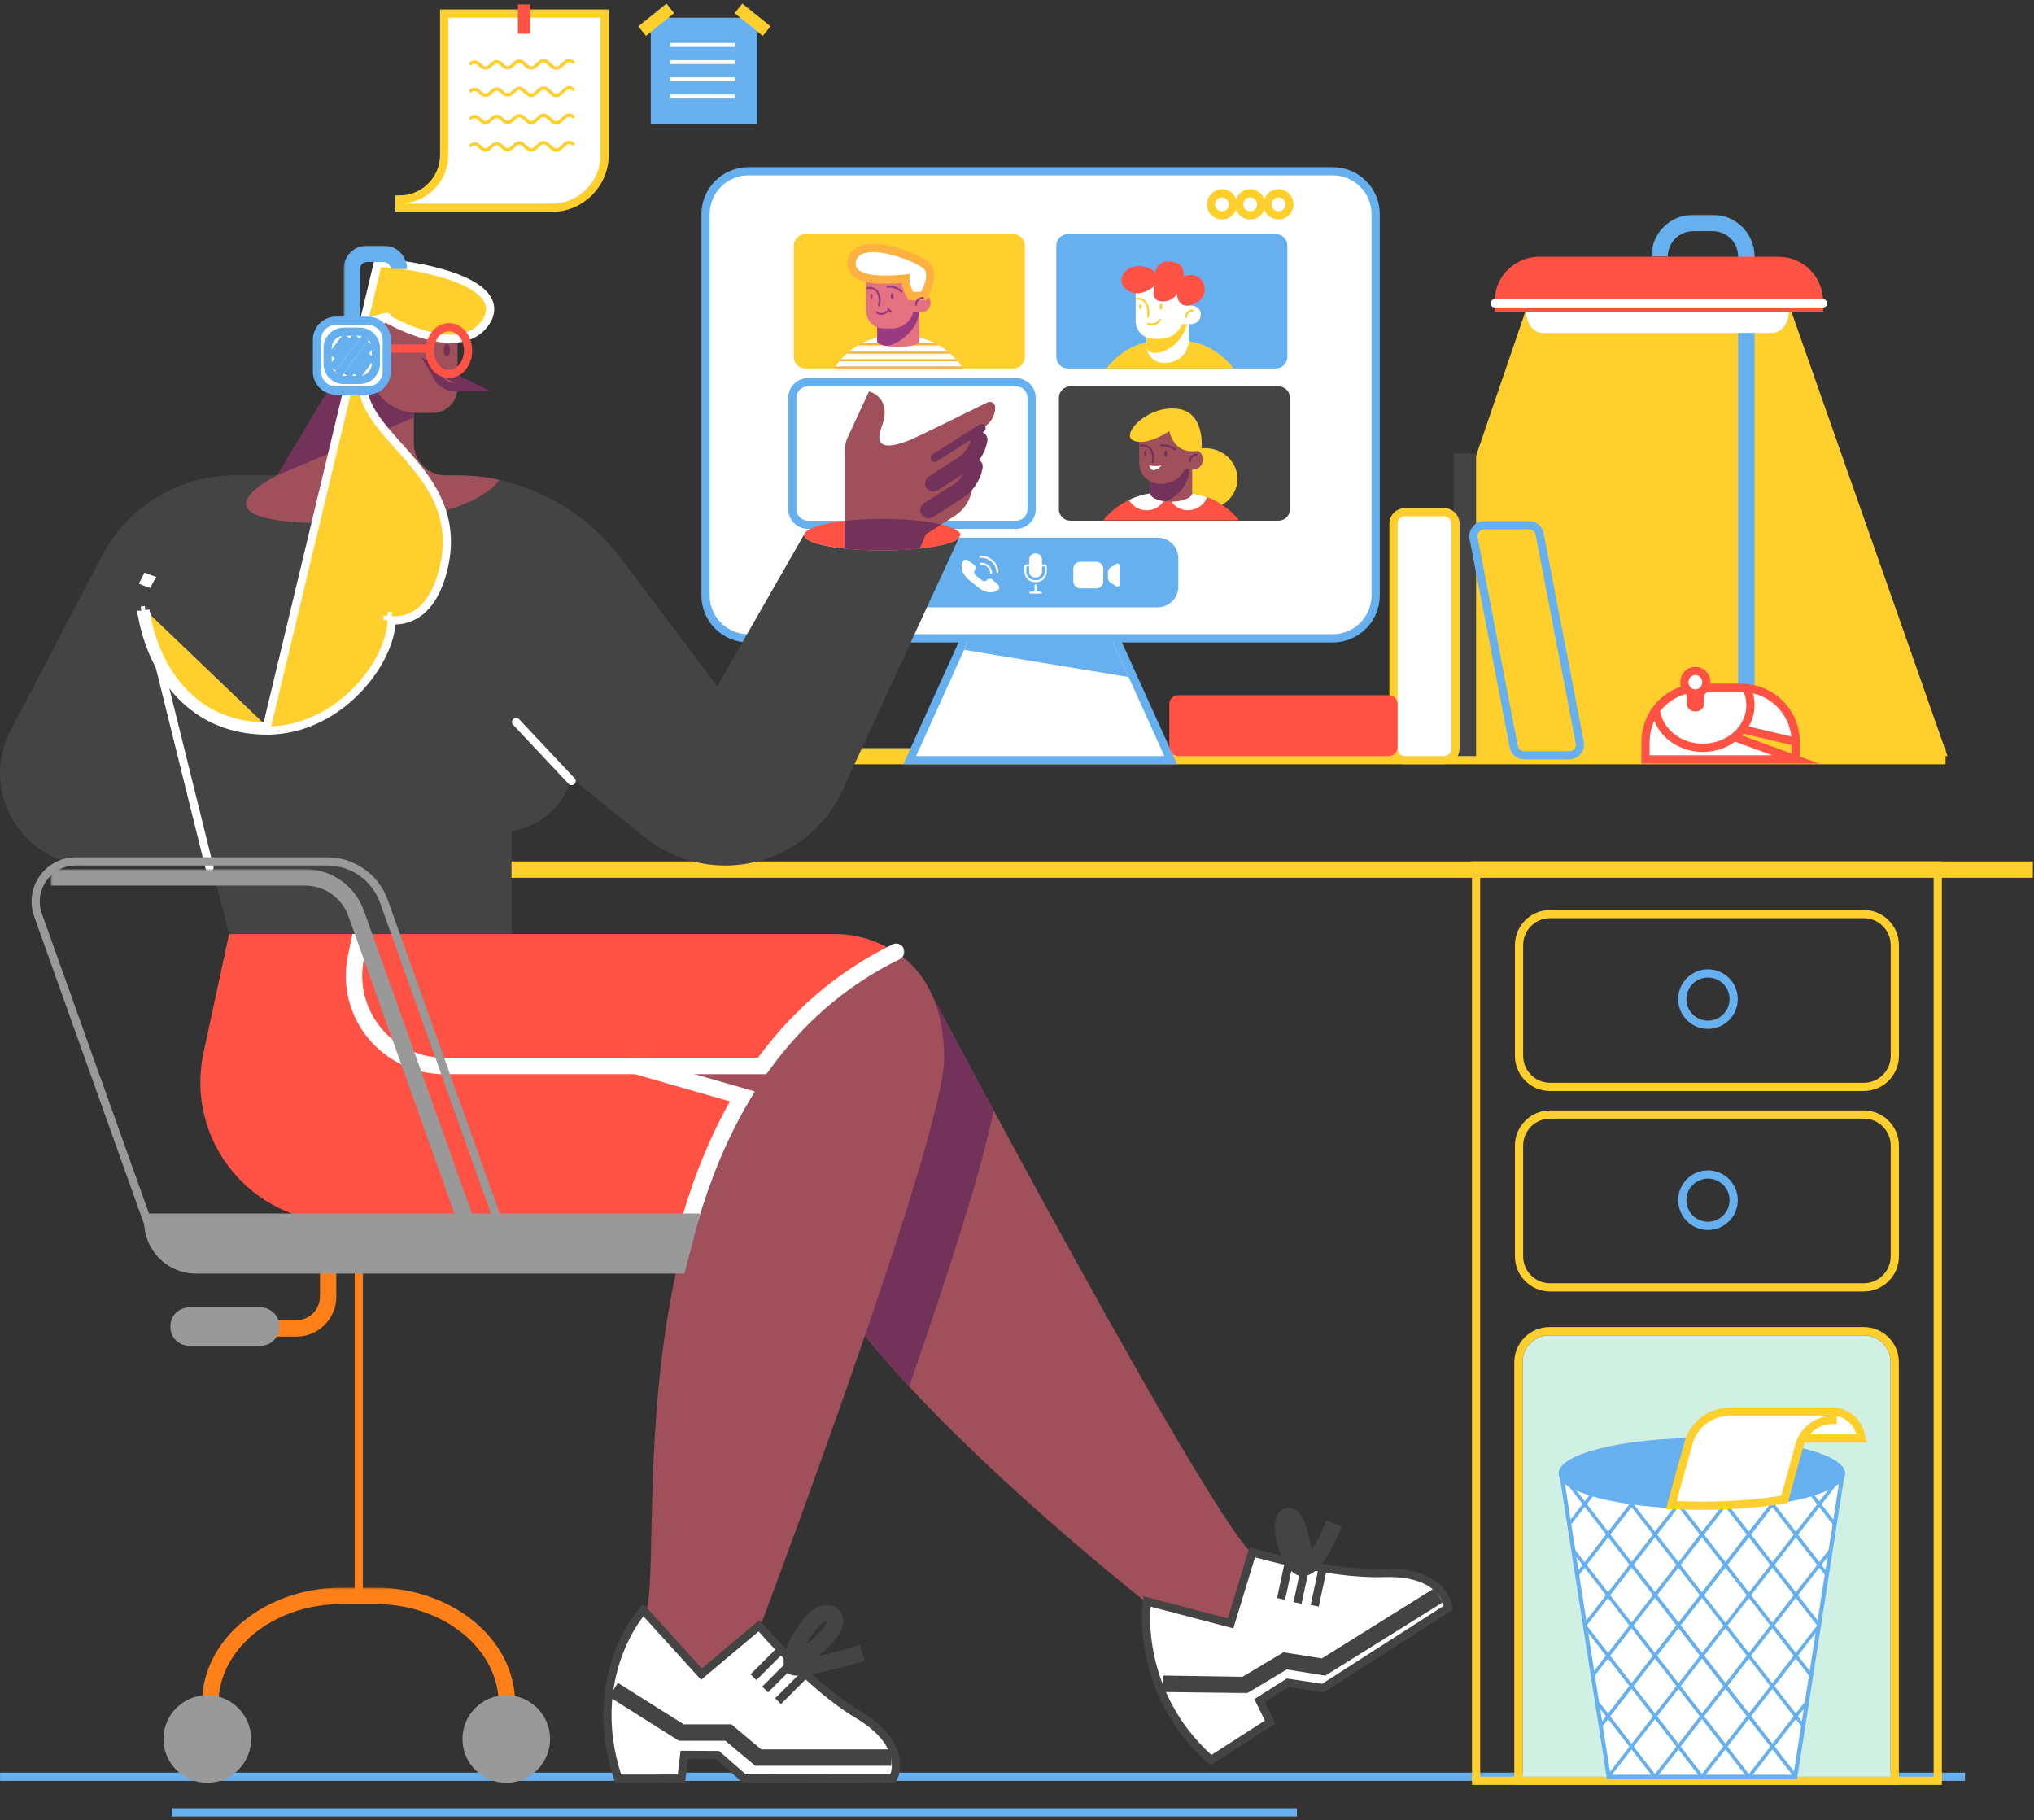 <svg width="495" height="443" viewBox="0 0 495 443" fill="none" xmlns="http://www.w3.org/2000/svg">
<rect x="0" y="0" width="495" height="443" fill="#333333" stroke="none"/>
<path d="M478.206 432.402H0.016" stroke="#66B0F0" stroke-width="2" stroke-miterlimit="10"/>
<path d="M41.785 441.061H315.621" stroke="#66B0F0" stroke-width="2" stroke-miterlimit="10"/>
<path d="M453.565 324.966H377.088C373.468 324.966 370.527 327.906 370.527 331.524V432.403H460.109V331.524C460.125 327.906 457.185 324.966 453.565 324.966Z" fill="#D0F0E4"/>
<path d="M369.527 432.403V433.403H370.527H460.109H461.109V432.403L461.109 331.529C461.109 331.528 461.109 331.527 461.109 331.527C461.127 327.352 457.735 323.966 453.565 323.966H377.088C372.916 323.966 369.527 327.353 369.527 331.524V432.403Z" stroke="#FFCF2D" stroke-width="2" stroke-miterlimit="10"/>
<path d="M471.58 211.633V210.633H470.58H360.219H359.219V211.633V432.386V433.386H360.219H470.58H471.58V432.386V211.633Z" stroke="#FFCF2D" stroke-width="2" stroke-miterlimit="10"/>
<mask id="path-6-outside-1" maskUnits="userSpaceOnUse" x="92.996" y="181.994" width="402" height="32" fill="black">
<rect fill="white" x="92.996" y="181.994" width="402" height="32"/>
<path d="M473.473 183.994H94.996V211.633H494.753"/>
</mask>
<path d="M94.996 183.994V181.994H92.996V183.994H94.996ZM94.996 211.633H92.996V213.633H94.996V211.633ZM473.473 181.994H94.996V185.994H473.473V181.994ZM92.996 183.994V211.633H96.996V183.994H92.996ZM94.996 213.633H494.753V209.633H94.996V213.633Z" fill="#FFCF2D" mask="url(#path-6-outside-1)"/>
<path d="M377.236 264.518H453.568C457.736 264.518 461.128 261.15 461.128 256.975V230.015C461.128 225.844 457.74 222.457 453.568 222.457H377.236C373.065 222.457 369.676 225.844 369.676 230.015V256.959C369.676 261.13 373.065 264.518 377.236 264.518Z" stroke="#FFCF2D" stroke-width="2" stroke-miterlimit="10"/>
<path d="M377.236 313.302H453.568C457.74 313.302 461.128 309.915 461.128 305.744V278.8C461.128 274.629 457.74 271.241 453.568 271.241H377.236C373.065 271.241 369.676 274.629 369.676 278.8V305.744C369.676 309.915 373.065 313.302 377.236 313.302Z" stroke="#FFCF2D" stroke-width="2" stroke-miterlimit="10"/>
<path d="M415.658 249.398C419.11 249.398 421.909 246.6 421.909 243.148C421.909 239.696 419.11 236.898 415.658 236.898C412.205 236.898 409.406 239.696 409.406 243.148C409.406 246.6 412.205 249.398 415.658 249.398Z" stroke="#66B0F0" stroke-width="2" stroke-miterlimit="10"/>
<path d="M415.658 298.327C419.11 298.327 421.909 295.529 421.909 292.077C421.909 288.625 419.11 285.827 415.658 285.827C412.205 285.827 409.406 288.625 409.406 292.077C409.406 295.529 412.205 298.327 415.658 298.327Z" stroke="#66B0F0" stroke-width="2" stroke-miterlimit="10"/>
<path d="M448.444 358.565L448.331 359.26L448.282 359.664L446.602 370.374L446.424 371.521L445.665 376.399L445.39 378.111L444.679 382.634L444.501 383.781L442.772 394.862V394.911L442.595 396.058L442.498 396.575L440.849 407.171L440.672 408.318L439.896 413.31V413.326L439.621 415.038L438.927 419.432L438.749 420.579L437.02 431.708L437.004 431.773L436.923 432.29L436.907 432.403H391.502L391.486 432.274L391.405 431.821L391.389 431.676L389.644 420.563L389.466 419.399L388.787 415.087L388.529 413.358L387.737 408.286L387.559 407.139L385.911 396.623L385.814 396.025L385.636 394.895V394.878L383.891 383.749L383.714 382.602L383.019 378.16L382.76 376.447L381.985 371.488L381.807 370.341L380.143 359.712L379.965 358.565H448.444Z" fill="white"/>
<path d="M437.343 432.904H391.066L390.872 431.708L379.367 358.064H449.026L437.343 432.904ZM391.922 431.902H436.471L447.846 359.082H380.531L391.922 431.902Z" fill="#66B0F0"/>
<path d="M449.073 358.565C449.073 358.792 449.04 359.034 448.96 359.26C448.41 360.956 445.889 362.523 441.931 363.815C441.64 363.912 441.349 363.993 441.058 364.09C438.505 364.849 435.451 365.511 432.009 366.012C431.686 366.061 431.363 366.109 431.024 366.158C427.986 366.578 424.674 366.884 421.167 367.062C420.812 367.078 420.472 367.094 420.117 367.111C418.194 367.191 416.207 367.24 414.187 367.24C412.636 367.24 411.1 367.208 409.598 367.159C409.226 367.143 408.854 367.127 408.483 367.111C404.443 366.949 400.63 366.61 397.172 366.125C396.752 366.061 396.348 366.012 395.944 365.948C390.078 365.059 385.36 363.751 382.468 362.184C380.787 361.279 379.737 360.294 379.398 359.26L379.301 358.582C379.301 353.8 394.91 349.939 414.171 349.939C433.318 349.939 448.863 353.768 449.04 358.517C449.073 358.517 449.073 358.533 449.073 358.565Z" fill="#66B0F0"/>
<path d="M437.033 431.725V432.371L436.92 432.291L436.904 432.387H436.484L431.33 425.732L430.796 425.038L425.609 418.35L425.076 417.655L419.889 410.968L419.356 410.273L414.169 403.586L413.636 402.891L408.449 396.204L407.916 395.509L402.745 388.821L402.212 388.127L397.025 381.439L396.492 380.745L391.321 374.057L390.788 373.363L385.618 366.675L385.084 365.98L380.124 359.584L380.043 359.115C380.366 360.133 381.4 361.102 383.048 361.991L385.601 365.286L386.135 365.98L391.321 372.668L391.855 373.363L397.042 380.05L397.575 380.745L402.762 387.432L403.295 388.127L408.482 394.814L409.015 395.509L414.202 402.197L414.735 402.891L419.922 409.579L420.455 410.273L425.642 416.961L426.175 417.655L431.362 424.343L431.895 425.038L437.05 431.693L437.033 431.725Z" fill="#66B0F0"/>
<path d="M438.923 419.432L438.745 420.579L437.033 418.366L436.499 417.672L431.313 410.984L430.779 410.29L425.592 403.602L425.059 402.907L419.872 396.22L419.339 395.525L414.152 388.838L413.619 388.143L408.481 381.52L407.948 380.826L402.761 374.138L402.228 373.443L397.041 366.756L396.507 366.061L396.281 365.771C396.669 365.835 397.073 365.884 397.477 365.948L397.558 366.061L402.745 372.749L403.278 373.443L408.465 380.131L408.998 380.826L414.185 387.513L414.718 388.208L419.905 394.895L420.438 395.59L425.625 402.277L426.158 402.972L431.345 409.66L431.878 410.354L437.065 417.042L437.598 417.736L438.923 419.432Z" fill="#66B0F0"/>
<path d="M440.847 407.172L440.669 408.319L437.033 403.634L436.5 402.939L431.313 396.252L430.78 395.557L425.593 388.87L425.06 388.175L419.873 381.488L419.34 380.793L414.153 374.105L413.62 373.411L408.562 366.885C408.934 366.901 409.29 366.917 409.661 366.933L414.153 372.716L414.686 373.411L419.873 380.098L420.407 380.793L425.593 387.48L426.127 388.175L431.313 394.863L431.847 395.557L437.033 402.245L437.567 402.939L440.847 407.172Z" fill="#66B0F0"/>
<path d="M442.771 394.911L442.593 396.058L442.222 395.573L437.035 388.886L436.502 388.191L431.315 381.504L430.782 380.809L425.595 374.122L425.061 373.427L420.004 366.901C420.343 366.885 420.699 366.869 421.038 366.853L425.595 372.732L426.128 373.427L431.315 380.115L431.848 380.809L437.035 387.497L437.568 388.191L442.755 394.879L442.771 394.911Z" fill="#66B0F0"/>
<path d="M403.086 432.145L402.763 432.387L402.747 432.403H402.213L397.043 425.748L396.51 425.054L391.339 418.366L390.806 417.688L388.786 415.087L388.527 413.358L391.339 416.993L391.872 417.688L397.043 424.359L397.576 425.054L402.763 431.741L403.086 432.145Z" fill="#66B0F0"/>
<path d="M391.645 432.145L391.483 432.275L391.402 431.822L391.645 432.145Z" fill="#66B0F0"/>
<path d="M414.508 432.144L414.185 432.387L414.169 432.403H413.635L408.481 425.748L407.948 425.053L402.761 418.366L402.227 417.687L397.041 411L396.507 410.321V410.305L391.337 403.634L390.804 402.939L385.907 396.623L385.811 396.025L385.633 394.895L386.15 395.573L391.337 402.261L391.87 402.939L397.041 409.627L397.574 410.321L402.761 416.993L403.294 417.687L408.481 424.359L409.014 425.053L414.185 431.741L414.508 432.144Z" fill="#66B0F0"/>
<path d="M425.933 432.144L425.61 432.387L425.594 432.403H425.06L419.906 425.748L419.373 425.053L414.186 418.366L413.653 417.687L408.482 411L407.949 410.321L402.762 403.634L402.229 402.939L397.042 396.268L396.509 395.573L391.338 388.885L390.805 388.207L385.618 381.519L385.085 380.841L383.016 378.16L382.758 376.447L385.618 380.146L386.151 380.841L391.338 387.512L391.871 388.207L397.042 394.878L397.575 395.573L402.762 402.261L403.295 402.939L408.482 409.627L409.015 410.321L414.186 416.993L414.719 417.687L419.906 424.358L420.439 425.053L425.61 431.741L425.933 432.144Z" fill="#66B0F0"/>
<path d="M444.676 382.635L444.498 383.781L442.753 381.52L442.22 380.825L437.033 374.138L436.5 373.443L431.313 366.756L430.779 366.061L430.715 365.98C431.038 365.932 431.361 365.883 431.668 365.835L431.846 366.061L437.033 372.749L437.566 373.443L442.753 380.131L443.286 380.825L444.676 382.635Z" fill="#66B0F0"/>
<path d="M446.597 370.374L446.419 371.52L442.751 366.787L442.218 366.093L440.586 363.977C440.877 363.896 441.168 363.799 441.442 363.702L442.751 365.398L443.284 366.093L446.597 370.374Z" fill="#66B0F0"/>
<path d="M448.91 358.824L448.457 359.406L448.328 359.244C448.409 359.018 448.441 358.792 448.441 358.566C448.441 358.533 448.441 358.517 448.441 358.485L448.457 358.469L448.91 358.824Z" fill="#66B0F0"/>
<path d="M445.664 376.398L445.39 378.111L443.289 380.841L442.756 381.519L437.569 388.207L437.036 388.885L431.865 395.573L431.332 396.267L426.145 402.939L425.612 403.633L420.441 410.321L419.908 410.999L414.721 417.687L414.188 418.365L409.017 425.053L408.484 425.747L403.313 432.403H402.78L402.764 432.386L402.457 432.144L402.764 431.74L407.951 425.053L408.484 424.358L413.655 417.687L414.188 416.992L419.375 410.321L419.908 409.626L425.079 402.939L425.612 402.26L430.799 395.573L431.332 394.878L436.503 388.207L437.036 387.512L442.223 380.841L442.756 380.146L445.664 376.398Z" fill="#66B0F0"/>
<path d="M448.282 359.663L443.289 366.109L442.756 366.803L437.569 373.491L437.036 374.185L431.849 380.873L431.316 381.567L426.129 388.255L425.596 388.95L420.441 395.573L419.908 396.267L414.721 402.955L414.188 403.649L409.001 410.337L408.468 411.031L403.281 417.719L402.748 418.414L397.561 425.101L397.028 425.796L391.873 432.451H391.485L391.469 432.322L391.405 431.869L391.34 431.789L391.388 431.724L396.527 425.101L397.06 424.407L402.247 417.719L402.78 417.024L407.967 410.337L408.5 409.642L413.687 402.955L414.22 402.26L419.407 395.573L419.94 394.878L425.127 388.19L425.66 387.496L430.847 380.808L431.38 380.114L436.567 373.426L437.1 372.732L442.271 366.044L442.804 365.349L445.341 362.07C447.005 361.182 448.056 360.213 448.395 359.179L448.282 359.663Z" fill="#66B0F0"/>
<path d="M432.073 365.817L431.846 366.108L431.313 366.803L426.126 373.49L425.593 374.185L420.406 380.872L419.873 381.567L414.686 388.255L414.153 388.949L408.966 395.637L408.433 396.331L403.246 403.019L402.713 403.713L397.526 410.401L396.993 411.096L391.806 417.783L391.273 418.478L389.576 420.658L389.398 419.512L390.74 417.783L391.273 417.089L396.443 410.401L396.977 409.706L402.164 403.019L402.697 402.324L407.867 395.637L408.401 394.942L413.588 388.255L414.121 387.56L419.308 380.872L419.841 380.178L425.028 373.49L425.561 372.796L430.748 366.108L430.828 365.995C431.103 365.963 431.378 365.914 431.636 365.882C431.814 365.85 431.943 365.834 432.073 365.817Z" fill="#66B0F0"/>
<path d="M419.779 366.948L414.722 373.458L414.189 374.153L409.002 380.84L408.469 381.535L403.282 388.222L402.748 388.917L397.562 395.605L397.028 396.299L391.842 402.987L391.308 403.681L387.705 408.333L387.527 407.187L390.775 402.987L391.308 402.292L396.495 395.605L397.028 394.91L402.215 388.222L402.748 387.528L407.935 380.84L408.469 380.146L413.655 373.458L414.189 372.764L418.681 366.981C419.036 366.981 419.408 366.964 419.779 366.948Z" fill="#66B0F0"/>
<path d="M439.896 413.325L439.621 415.037L437.569 417.687L437.036 418.365L431.865 425.053L431.332 425.747L426.161 432.403H425.628L425.612 432.386L425.305 432.144L425.612 431.74L430.799 425.053L431.332 424.358L436.502 417.687L437.036 416.992L439.896 413.325Z" fill="#66B0F0"/>
<path d="M442.495 396.574L437.567 402.938L437.034 403.633L431.863 410.32L431.33 410.999L426.143 417.686L425.61 418.365L420.439 425.052L419.906 425.747L414.735 432.402H414.202L414.186 432.386L413.879 432.144L414.186 431.74L419.373 425.052L419.906 424.358L425.077 417.686L425.61 416.992L430.797 410.32L431.33 409.626L436.501 402.938L437.034 402.26L442.221 395.572L442.754 394.877L442.77 394.861V394.91L442.592 396.057L442.495 396.574Z" fill="#66B0F0"/>
<path d="M408.353 366.933L403.295 373.459L402.762 374.153L397.575 380.841L397.042 381.535L391.855 388.223L391.322 388.918L386.135 395.605L385.795 396.057L385.618 394.943L385.602 394.927L385.618 394.911L390.788 388.239L391.322 387.545L396.492 380.857L397.026 380.162L402.212 373.475L402.746 372.78L407.302 366.9C407.674 366.9 408.013 366.917 408.353 366.933Z" fill="#66B0F0"/>
<path d="M397.655 366.012L397.591 366.109L397.058 366.804L391.871 373.491L391.338 374.186L386.151 380.873L385.618 381.568L383.889 383.797L383.711 382.65L385.084 380.873L385.618 380.179L390.788 373.491L391.321 372.797L396.508 366.109L396.686 365.883C396.944 365.915 397.219 365.964 397.494 365.996L397.655 366.012Z" fill="#66B0F0"/>
<path d="M387.8 363.977L386.152 366.093L385.619 366.787L381.967 371.488L381.789 370.341L385.085 366.093L385.619 365.398L386.944 363.702C387.218 363.799 387.509 363.896 387.8 363.977Z" fill="#66B0F0"/>
<path d="M451.77 350.083H453.064L452.737 348.831C451.948 345.805 449.203 343.544 445.904 343.544H436.855H435.855V344.544V349.083V350.083H436.855H451.77Z" fill="white" stroke="#FFCF2D" stroke-width="2" stroke-miterlimit="10"/>
<path d="M446.014 345.544L446.003 343.544H421.022C416.293 343.544 412.148 346.685 410.896 351.241C410.896 351.241 410.896 351.241 410.896 351.241L407.083 365.035L406.733 366.301H408.047C408.087 366.301 408.132 366.303 408.21 366.308L408.218 366.308C408.28 366.312 408.367 366.316 408.459 366.317L409.555 366.365L409.555 366.365L409.566 366.365C411.076 366.414 412.622 366.447 414.187 366.447C416.223 366.447 418.224 366.398 420.159 366.316L420.163 366.316C420.341 366.308 420.515 366.3 420.689 366.292L420.693 366.292C420.865 366.284 421.037 366.276 421.213 366.268L421.218 366.268C424.75 366.089 428.092 365.779 431.161 365.355L431.165 365.354C431.505 365.306 431.828 365.257 432.148 365.209L432.148 365.209C432.665 365.142 433.177 365.06 433.661 364.979L434.291 364.874L434.46 364.258L437.902 351.773C438.913 348.118 442.223 345.587 446.014 345.544Z" fill="white" stroke="#FFCF2D" stroke-width="2" stroke-miterlimit="10"/>
<path d="M435.793 75.378L473.943 183.994H334.238L371.37 75.378H435.793Z" fill="#FFCF2D"/>
<mask id="path-38-outside-2" maskUnits="userSpaceOnUse" x="401.879" y="52.249" width="26" height="117" fill="black">
<rect fill="white" x="401.879" y="52.249" width="26" height="117"/>
<path d="M403.879 62.439C403.879 57.916 407.547 54.249 412.071 54.249H416.806C421.33 54.249 424.998 57.916 424.998 62.439V168.422"/>
</mask>
<path d="M405.879 62.439C405.879 59.021 408.651 56.249 412.071 56.249V52.249C406.443 52.249 401.879 56.811 401.879 62.439H405.879ZM412.071 56.249H416.806V52.249H412.071V56.249ZM416.806 56.249C420.226 56.249 422.998 59.021 422.998 62.439H426.998C426.998 56.811 422.434 52.249 416.806 52.249V56.249ZM422.998 62.439V168.422H426.998V62.439H422.998Z" fill="#66B0F0" mask="url(#path-38-outside-2)"/>
<path d="M437.004 184.816H436.004H401.457H400.457V183.816V180.537C400.457 177.512 401.49 174.713 403.221 172.492L437.004 184.816ZM437.004 184.816V183.816M437.004 184.816V183.816M437.004 183.816V180.537M437.004 183.816V180.537M437.004 180.537C437.004 173.48 431.437 167.734 424.437 167.44C424.235 167.422 424.029 167.422 423.886 167.422L423.869 167.422H413.576C409.376 167.422 405.616 169.417 403.221 172.492L437.004 180.537Z" fill="white" stroke="#FE5244" stroke-width="2" stroke-miterlimit="10"/>
<path d="M443.677 75.83H363.742V73.326C363.742 67.333 368.606 62.487 374.584 62.487H432.835C438.83 62.487 443.677 67.35 443.677 73.326V75.83Z" fill="#FE5244"/>
<path d="M443.677 73.827H363.742" stroke="white" stroke-width="2" stroke-miterlimit="10" stroke-linecap="round"/>
<path d="M435.325 75.83C435.325 78.689 433.547 81.015 431.334 81.015H375.393C373.196 81.015 371.402 78.689 371.402 75.83H435.325Z" fill="white"/>
<path d="M403.219 172.492L402.944 172.844L403.024 173.284C403.931 178.308 408.773 181.989 414.43 181.989C420.702 181.989 425.997 177.432 425.997 171.588C425.997 170.361 425.763 169.161 425.287 168.046L425.055 167.502L424.467 167.443C424.255 167.422 424.034 167.422 423.883 167.422L423.866 167.422H413.573C409.373 167.422 405.613 169.417 403.219 172.492Z" fill="white" stroke="#FE5244" stroke-width="2" stroke-miterlimit="10"/>
<path d="M414.722 166.209V171.281C414.722 172.315 413.768 173.155 412.605 173.155C411.442 173.155 410.488 172.315 410.488 171.281V166.209H410.521C410.715 167.097 411.571 167.776 412.589 167.776C413.607 167.776 414.463 167.097 414.657 166.209H414.722Z" fill="#FE5244"/>
<path d="M415.223 166.547L415.226 166.529L415.229 166.511C415.23 166.506 415.23 166.501 415.231 166.495C415.246 166.391 415.271 166.217 415.271 166.031C415.271 164.562 414.1 163.286 412.591 163.286C411.065 163.286 409.91 164.546 409.91 166.031C409.91 166.217 409.935 166.391 409.95 166.495C409.951 166.501 409.952 166.506 409.953 166.511L409.956 166.539L409.962 166.566C410.209 167.8 411.265 168.775 412.591 168.775C413.924 168.775 414.996 167.806 415.223 166.547Z" fill="white" stroke="#FE5244" stroke-width="2" stroke-miterlimit="10"/>
<path d="M359.233 110.366H353.707V183.994H359.233V110.366Z" fill="#444444"/>
<path d="M341.927 184.994H351.396C352.95 184.994 354.206 183.739 354.206 182.185V127.457C354.206 125.903 352.95 124.647 351.396 124.647H341.927C340.373 124.647 339.117 125.903 339.117 127.457V182.185C339.117 183.739 340.373 184.994 341.927 184.994Z" fill="white" stroke="#FFCF2D" stroke-width="2" stroke-miterlimit="10"/>
<path d="M358.622 130.972L358.622 130.974L368.381 181.659C368.381 181.66 368.381 181.66 368.381 181.661C368.616 182.907 369.707 183.815 370.979 183.815H381.854C383.516 183.815 384.763 182.307 384.452 180.673L384.452 180.671L374.693 129.986C374.693 129.986 374.693 129.985 374.693 129.984C374.458 128.738 373.367 127.83 372.094 127.83H361.22C359.558 127.83 358.311 129.338 358.622 130.972Z" stroke="#66B0F0" stroke-width="2" stroke-miterlimit="10"/>
<path d="M337.953 183.993H286.732C285.536 183.993 284.566 183.024 284.566 181.829V171.345C284.566 170.15 285.536 169.181 286.732 169.181H337.953C339.149 169.181 340.119 170.15 340.119 171.345V181.829C340.119 183.024 339.149 183.993 337.953 183.993Z" fill="#FE5244"/>
<path d="M147.138 4.303V3.303H146.138H109.087H108.087V4.303V37.708C108.087 43.713 103.22 48.565 97.227 48.565V49.565V50.565H134.278C141.374 50.565 147.138 44.803 147.138 37.708V4.303Z" fill="white" stroke="#FFCF2D" stroke-width="2" stroke-miterlimit="10"/>
<path d="M129.024 1.072H126.035V8.196H129.024V1.072Z" fill="#FE5244"/>
<path d="M135.362 17C134.942 17 134.522 16.838 134.183 16.531L132.938 15.433C132.551 15.094 132.033 15.094 131.646 15.433L130.466 16.483C129.771 17.096 128.802 17.096 128.091 16.483L127.008 15.53C126.62 15.19 126.103 15.19 125.716 15.53L124.714 16.418C124.019 17.032 123.049 17.032 122.338 16.418L121.514 15.691C121.127 15.352 120.61 15.352 120.222 15.691L119.333 16.483C118.638 17.096 117.669 17.096 116.958 16.483L116.134 15.756C115.746 15.416 115.229 15.416 114.841 15.756C114.679 15.901 114.421 15.885 114.275 15.723C114.13 15.562 114.146 15.303 114.308 15.158C115.003 14.544 115.972 14.544 116.683 15.158L117.507 15.885C117.895 16.224 118.412 16.224 118.8 15.885L119.688 15.094C120.383 14.48 121.353 14.48 122.064 15.094L122.888 15.82C123.276 16.16 123.793 16.16 124.181 15.82L125.182 14.932C125.877 14.318 126.847 14.318 127.558 14.932L128.64 15.885C129.028 16.224 129.545 16.224 129.933 15.885L131.112 14.835C131.807 14.221 132.777 14.221 133.488 14.835L134.732 15.933C135.12 16.273 135.637 16.273 136.025 15.933L137.317 14.787C138.012 14.173 138.982 14.173 139.692 14.787C139.854 14.932 139.87 15.19 139.725 15.352C139.579 15.514 139.321 15.53 139.159 15.384C138.771 15.045 138.254 15.045 137.867 15.384L136.574 16.531C136.186 16.838 135.782 17 135.362 17Z" fill="#FFCF2D"/>
<path d="M135.362 23.639C134.942 23.639 134.522 23.478 134.183 23.171L132.938 22.072C132.551 21.733 132.033 21.733 131.646 22.072L130.466 23.122C129.771 23.736 128.802 23.736 128.091 23.122L127.008 22.169C126.62 21.83 126.103 21.83 125.716 22.169L124.714 23.058C124.019 23.672 123.049 23.672 122.338 23.058L121.514 22.331C121.127 21.992 120.61 21.992 120.222 22.331L119.333 23.122C118.638 23.736 117.669 23.736 116.958 23.122L116.134 22.395C115.746 22.056 115.229 22.056 114.841 22.395C114.679 22.541 114.421 22.525 114.275 22.363C114.13 22.201 114.146 21.943 114.308 21.798C115.003 21.184 115.972 21.184 116.683 21.798L117.507 22.525C117.895 22.864 118.412 22.864 118.8 22.525L119.688 21.733C120.383 21.119 121.353 21.119 122.064 21.733L122.888 22.46C123.276 22.799 123.793 22.799 124.181 22.46L125.182 21.572C125.877 20.958 126.847 20.958 127.558 21.572L128.64 22.525C129.028 22.864 129.545 22.864 129.933 22.525L131.112 21.475C131.807 20.861 132.777 20.861 133.488 21.475L134.732 22.573C135.12 22.912 135.637 22.912 136.025 22.573L137.317 21.426C138.012 20.812 138.982 20.812 139.692 21.426C139.854 21.572 139.87 21.83 139.725 21.992C139.579 22.153 139.321 22.169 139.159 22.024C138.771 21.685 138.254 21.685 137.867 22.024L136.574 23.171C136.186 23.494 135.782 23.639 135.362 23.639Z" fill="#FFCF2D"/>
<path d="M135.362 30.278C134.942 30.278 134.522 30.116 134.183 29.809L132.938 28.711C132.551 28.372 132.033 28.372 131.646 28.711L130.466 29.761C129.771 30.375 128.802 30.375 128.091 29.761L127.008 28.808C126.62 28.469 126.103 28.469 125.716 28.808L124.714 29.696C124.019 30.31 123.049 30.31 122.338 29.696L121.514 28.97C121.127 28.63 120.61 28.63 120.222 28.97L119.333 29.761C118.638 30.375 117.669 30.375 116.958 29.761L116.134 29.034C115.746 28.695 115.229 28.695 114.841 29.034C114.679 29.18 114.421 29.163 114.275 29.002C114.13 28.84 114.146 28.582 114.308 28.436C115.003 27.823 115.972 27.823 116.683 28.436L117.507 29.163C117.895 29.503 118.412 29.503 118.8 29.163L119.688 28.372C120.383 27.758 121.353 27.758 122.064 28.372L122.888 29.099C123.276 29.438 123.793 29.438 124.181 29.099L125.182 28.21C125.877 27.596 126.847 27.596 127.558 28.21L128.64 29.163C129.028 29.503 129.545 29.503 129.933 29.163L131.112 28.113C131.807 27.5 132.777 27.5 133.488 28.113L134.732 29.212C135.12 29.551 135.637 29.551 136.025 29.212L137.317 28.065C138.012 27.451 138.982 27.451 139.692 28.065C139.854 28.21 139.87 28.469 139.725 28.63C139.579 28.792 139.321 28.808 139.159 28.663C138.771 28.323 138.254 28.323 137.867 28.663L136.574 29.809C136.186 30.133 135.782 30.278 135.362 30.278Z" fill="#FFCF2D"/>
<path d="M135.362 36.933C134.942 36.933 134.522 36.772 134.183 36.465L132.938 35.366C132.551 35.027 132.033 35.027 131.646 35.366L130.466 36.416C129.771 37.03 128.802 37.03 128.091 36.416L127.008 35.463C126.62 35.124 126.103 35.124 125.716 35.463L124.714 36.352C124.019 36.965 123.049 36.965 122.338 36.352L121.514 35.625C121.127 35.285 120.61 35.285 120.222 35.625L119.333 36.416C118.638 37.03 117.669 37.03 116.958 36.416L116.134 35.689C115.746 35.35 115.229 35.35 114.841 35.689C114.679 35.835 114.421 35.819 114.275 35.657C114.13 35.495 114.146 35.237 114.308 35.092C115.003 34.478 115.972 34.478 116.683 35.092L117.507 35.819C117.895 36.158 118.412 36.158 118.8 35.819L119.688 35.027C120.383 34.413 121.353 34.413 122.064 35.027L122.888 35.754C123.276 36.093 123.793 36.093 124.181 35.754L125.182 34.865C125.877 34.252 126.847 34.252 127.558 34.865L128.64 35.819C129.028 36.158 129.545 36.158 129.933 35.819L131.112 34.769C131.807 34.155 132.777 34.155 133.488 34.769L134.732 35.867C135.12 36.206 135.637 36.206 136.025 35.867L137.317 34.72C138.012 34.106 138.982 34.106 139.692 34.72C139.854 34.865 139.87 35.124 139.725 35.285C139.579 35.447 139.321 35.463 139.159 35.318C138.771 34.979 138.254 34.979 137.867 35.318L136.574 36.465C136.186 36.772 135.782 36.933 135.362 36.933Z" fill="#FFCF2D"/>
<path d="M184.289 4.303H158.371V30.213H184.289V4.303Z" fill="#66B0F0"/>
<path d="M164.067 3.194L162.188 0.87L155.338 6.404L157.217 8.728L164.067 3.194Z" fill="#FFCF2D"/>
<path d="M185.633 8.726L187.512 6.401L180.662 0.867L178.783 3.192L185.633 8.726Z" fill="#FFCF2D"/>
<path d="M178.812 10.441H163.09V11.411H178.812V10.441Z" fill="white"/>
<path d="M178.812 14.625H163.09V15.594H178.812V14.625Z" fill="white"/>
<path d="M178.812 18.825H163.09V19.794H178.812V18.825Z" fill="white"/>
<path d="M178.812 23.009H163.09V23.978H178.812V23.009Z" fill="white"/>
<path d="M283.357 184.994H284.907L284.269 183.582L275.575 164.359L275.575 164.359L270.857 153.94L270.591 153.353H269.946H236.353H235.707L235.441 153.941L233.729 157.736L233.729 157.737L222.03 183.582L221.391 184.994H222.941H283.357Z" fill="white" stroke="#66B0F0" stroke-width="2" stroke-miterlimit="10"/>
<path d="M274.665 164.772L234.641 158.149L236.353 154.353H269.947L274.665 164.772Z" fill="#66B0F0"/>
<path d="M182.14 155.353H324.349C330.105 155.353 334.786 150.672 334.786 144.903V52.117C334.786 46.364 330.121 41.684 324.349 41.684H182.14C176.386 41.684 171.703 46.346 171.703 52.117V144.919C171.703 150.672 176.367 155.353 182.14 155.353Z" fill="white" stroke="#66B0F0" stroke-width="2" stroke-miterlimit="10"/>
<path d="M281.739 147.795H224.732C221.953 147.795 219.707 145.549 219.707 142.771V135.873C219.707 133.095 221.953 130.85 224.732 130.85H281.739C284.518 130.85 286.764 133.095 286.764 135.873V142.771C286.764 145.549 284.502 147.795 281.739 147.795Z" fill="#66B0F0"/>
<path d="M266.778 143.191H262.932C261.979 143.191 261.203 142.416 261.203 141.462V138.458C261.203 137.505 261.979 136.729 262.932 136.729H266.778C267.731 136.729 268.507 137.505 268.507 138.458V141.462C268.507 142.416 267.731 143.191 266.778 143.191Z" fill="white"/>
<path d="M271.673 142.69L270.251 141.785C269.863 141.543 269.621 141.107 269.621 140.638V139.281C269.621 138.813 269.863 138.377 270.251 138.134L271.673 137.23C272.013 137.02 272.449 137.262 272.449 137.65V142.254C272.465 142.657 272.013 142.9 271.673 142.69Z" fill="white"/>
<path d="M252.202 141.673H251.846C250.44 141.673 249.293 140.526 249.293 139.121V137.618C249.293 137.489 249.406 137.376 249.535 137.376H254.496C254.625 137.376 254.738 137.489 254.738 137.618V139.121C254.755 140.526 253.607 141.673 252.202 141.673ZM249.778 137.861V139.121C249.778 140.251 250.699 141.188 251.846 141.188H252.202C253.333 141.188 254.27 140.267 254.27 139.121V137.861H249.778Z" fill="white"/>
<path d="M252.024 144.467C251.894 144.467 251.781 144.354 251.781 144.225V142.4C251.781 142.27 251.894 142.157 252.024 142.157C252.153 142.157 252.266 142.27 252.266 142.4V144.225C252.266 144.354 252.153 144.467 252.024 144.467Z" fill="white"/>
<path d="M253.303 144.467H250.766C250.637 144.467 250.523 144.354 250.523 144.225C250.523 144.095 250.637 143.982 250.766 143.982H253.303C253.432 143.982 253.545 144.095 253.545 144.225C253.545 144.354 253.432 144.467 253.303 144.467Z" fill="white"/>
<path d="M252.137 140.542H251.911C251.103 140.542 250.457 139.896 250.457 139.088V136.148C250.457 135.34 251.103 134.694 251.911 134.694H252.137C252.945 134.694 253.592 135.34 253.592 136.148V139.088C253.592 139.896 252.945 140.542 252.137 140.542Z" fill="white"/>
<path d="M237.27 138.717L237.254 138.733C236.947 139.105 237.044 139.67 237.448 140.01L238.934 141.205C239.338 141.528 239.92 141.496 240.227 141.124L240.243 141.108C240.55 140.736 241.132 140.72 241.52 141.06L242.861 142.271C243.281 142.659 243.281 143.305 242.861 143.596C241.455 144.581 239.629 144.226 238.126 143.014L235.864 141.189C234.361 139.961 233.634 138.249 234.297 136.666C234.507 136.181 235.137 136.052 235.589 136.391L237.06 137.457C237.464 137.78 237.561 138.346 237.27 138.717Z" fill="white"/>
<path d="M241.213 139.653C241.084 139.653 240.987 139.556 240.971 139.427C240.89 138.264 239.888 137.376 238.725 137.456C238.596 137.456 238.483 137.359 238.466 137.23C238.45 137.101 238.563 136.988 238.693 136.972C240.131 136.875 241.359 137.973 241.456 139.395C241.472 139.524 241.375 139.637 241.213 139.653C241.23 139.653 241.23 139.653 241.213 139.653Z" fill="white"/>
<path d="M242.733 139.411C242.603 139.411 242.506 139.314 242.49 139.185C242.426 138.216 241.989 137.311 241.246 136.665C240.503 136.019 239.566 135.696 238.596 135.761C238.467 135.761 238.354 135.664 238.337 135.534C238.321 135.405 238.434 135.292 238.564 135.276C239.662 135.211 240.729 135.567 241.569 136.294C242.409 137.021 242.894 138.038 242.975 139.137C242.991 139.298 242.878 139.411 242.733 139.411C242.749 139.411 242.749 139.411 242.733 139.411Z" fill="white"/>
<path d="M297.38 52.422C298.86 52.422 300.06 51.223 300.06 49.742C300.06 48.262 298.86 47.062 297.38 47.062C295.9 47.062 294.699 48.262 294.699 49.742C294.699 51.223 295.9 52.422 297.38 52.422Z" stroke="#FFCF2D" stroke-width="2" stroke-miterlimit="10"/>
<path d="M304.247 52.422C305.727 52.422 306.927 51.223 306.927 49.742C306.927 48.262 305.727 47.062 304.247 47.062C302.767 47.062 301.566 48.262 301.566 49.742C301.566 51.223 302.767 52.422 304.247 52.422Z" stroke="#FFCF2D" stroke-width="2" stroke-miterlimit="10"/>
<path d="M311.13 52.422C312.61 52.422 313.81 51.223 313.81 49.742C313.81 48.262 312.61 47.062 311.13 47.062C309.65 47.062 308.449 48.262 308.449 49.742C308.449 51.223 309.65 52.422 311.13 52.422Z" stroke="#FFCF2D" stroke-width="2" stroke-miterlimit="10"/>
<path d="M196.62 127.714H247.26C249.367 127.714 251.055 126.003 251.055 123.92V96.814C251.055 94.731 249.367 93.019 247.26 93.019H196.62C194.536 93.019 192.824 94.707 192.824 96.814V123.92C192.824 126.003 194.513 127.714 196.62 127.714Z" stroke="#66B0F0" stroke-width="2" stroke-miterlimit="10"/>
<path d="M311.131 126.714H260.491C258.94 126.714 257.695 125.454 257.695 123.92V96.814C257.695 95.263 258.956 94.019 260.491 94.019H311.131C312.682 94.019 313.926 95.279 313.926 96.814V123.92C313.926 125.454 312.682 126.714 311.131 126.714Z" fill="#444444"/>
<path d="M301.565 126.634H268.473C271.817 122.514 276.923 119.865 282.644 119.865H287.394C293.114 119.881 298.22 122.514 301.565 126.634Z" fill="#FE5244"/>
<path d="M283.985 119.881C283.662 122.32 281.578 124.194 279.057 124.194C277.199 124.194 275.583 123.176 274.727 121.674C277.118 120.527 279.8 119.881 282.628 119.881H283.985Z" fill="white"/>
<path d="M293.761 121.012C293.034 122.87 291.24 124.178 289.124 124.178C286.603 124.178 284.518 122.304 284.195 119.865H287.411C289.641 119.881 291.774 120.269 293.761 121.012Z" fill="white"/>
<path d="M290.126 112.677V120.01C290.126 121.157 287.832 122.078 285.02 122.078C284.503 122.078 284.002 122.046 283.534 121.997C281.433 121.739 279.914 120.947 279.914 120.01V112.677H290.126Z" fill="#A0505A"/>
<path d="M289.447 114.18C289.447 117.362 286.668 121.223 283.534 121.982C281.433 121.723 279.914 120.932 279.914 119.995V112.661H289.286L289.447 114.18Z" fill="#73325A"/>
<path d="M292.742 111.74V111.918C292.742 113.162 291.724 114.179 290.48 114.179H288.315C287.329 116.295 285.18 117.749 282.691 117.749H282.271C279.492 117.749 277.246 115.504 277.246 112.725V107.54C280.462 107.75 284.55 104.939 284.55 104.939C285.891 110.125 289.72 110.06 291.498 109.721C292.225 110.092 292.742 110.868 292.742 111.74Z" fill="#A0505A"/>
<path d="M289.559 112.531C289.43 112.531 289.316 112.418 289.316 112.289C289.316 111.255 290.157 110.415 291.191 110.415C291.32 110.415 291.433 110.528 291.433 110.657C291.433 110.787 291.32 110.9 291.191 110.9C290.431 110.9 289.801 111.513 289.801 112.289C289.801 112.418 289.688 112.531 289.559 112.531Z" fill="#73325A"/>
<path d="M290.125 114.179H290.48C291.724 114.179 292.742 113.161 292.742 111.918V111.74C292.742 110.852 292.241 110.092 291.498 109.721C291.013 109.818 290.351 109.882 289.64 109.834C287.798 109.688 285.52 108.687 284.55 104.939C284.55 104.939 280.462 107.75 277.246 107.54C276.649 107.508 276.083 107.362 275.582 107.072C272.916 105.553 279.363 98.446 286.764 99.512C292.678 100.368 292.548 107.443 292.435 109.123C292.726 109.091 293.017 109.075 293.308 109.075C297.638 109.075 301.145 112.402 301.145 116.521C301.145 119.203 299.658 121.561 297.412 122.87C295.263 121.448 292.791 120.479 290.125 120.075V114.179Z" fill="#FFCF2D"/>
<path d="M280.511 112.709C280.479 112.709 280.447 112.709 280.43 112.693C280.301 112.644 280.237 112.499 280.285 112.386C280.285 112.37 280.77 111.061 279.962 109.656C279.267 108.444 277.732 108.654 277.667 108.67C277.538 108.687 277.409 108.606 277.393 108.46C277.377 108.331 277.457 108.202 277.603 108.186C277.684 108.17 279.526 107.911 280.398 109.413C281.319 111.013 280.77 112.499 280.754 112.547C280.689 112.644 280.608 112.709 280.511 112.709Z" fill="#73325A"/>
<path d="M286.022 109.64C285.974 109.64 285.925 109.624 285.877 109.592C284.471 108.509 282.597 108.639 282.58 108.639C282.451 108.655 282.338 108.542 282.322 108.412C282.306 108.283 282.419 108.17 282.548 108.154C282.629 108.154 284.616 108.009 286.168 109.204C286.281 109.285 286.297 109.43 286.216 109.543C286.151 109.608 286.087 109.64 286.022 109.64Z" fill="#73325A"/>
<path d="M279.672 113.259C279.672 113.259 280.06 115.811 282.693 113.323C282.693 113.323 280.851 113.566 279.672 113.259Z" fill="white"/>
<path d="M283.726 111.11C283.913 111.11 284.065 110.77 284.065 110.351C284.065 109.932 283.913 109.592 283.726 109.592C283.539 109.592 283.387 109.932 283.387 110.351C283.387 110.77 283.539 111.11 283.726 111.11Z" fill="#73325A"/>
<path d="M278.685 110.981C278.846 110.981 278.976 110.699 278.976 110.351C278.976 110.003 278.846 109.721 278.685 109.721C278.525 109.721 278.395 110.003 278.395 110.351C278.395 110.699 278.525 110.981 278.685 110.981Z" fill="#73325A"/>
<path d="M310.502 89.674H259.862C258.311 89.674 257.066 88.414 257.066 86.88V59.774C257.066 58.223 258.327 56.98 259.862 56.98H310.502C312.053 56.98 313.297 58.239 313.297 59.774V86.88C313.297 88.414 312.037 89.674 310.502 89.674Z" fill="#66B0F0"/>
<path d="M300.192 89.674H269.281C272.4 85.522 277.166 82.873 282.515 82.873H286.958C292.307 82.873 297.074 85.522 300.192 89.674Z" fill="#FFCF2D"/>
<path d="M283.099 88.285H283.794C286.815 88.285 289.271 85.83 289.271 82.809V78.916C289.271 78.9 289.255 78.884 289.239 78.884H279.075C279.059 78.884 279.043 78.9 279.043 78.916V84.263C279.059 86.492 280.869 88.285 283.099 88.285Z" fill="white"/>
<path d="M279.059 78.884V84.134C279.059 84.198 279.059 84.279 279.059 84.344C279.204 87.348 286.685 86.169 288.931 78.884H279.059Z" fill="#FFCF2D"/>
<path d="M292.226 76.541C292.226 77.187 291.968 77.769 291.532 78.205C291.112 78.625 290.53 78.883 289.867 78.883H287.654C286.862 80.983 284.826 82.469 282.451 82.469H280.722C278.314 82.469 276.375 80.515 276.375 78.124V71.34C278.863 71.55 280.964 69.547 281.045 69.466C281.013 69.579 279.752 73.133 282.612 73.326C285.456 73.52 286.393 71.469 286.426 71.388C286.426 71.469 286.442 74.215 288.688 74.36H289.867C291.176 74.36 292.226 75.249 292.226 76.541Z" fill="white"/>
<path d="M288.897 74.36H288.849C288.801 74.36 288.752 74.36 288.704 74.36C286.458 74.215 286.441 71.485 286.441 71.388C286.409 71.469 285.456 73.52 282.628 73.327C279.784 73.133 281.028 69.579 281.061 69.466C280.98 69.531 278.879 71.55 276.391 71.34C275.841 71.291 275.292 71.146 274.726 70.839C271.091 68.868 273.434 64.814 277.005 64.765C279.849 64.733 281.061 66.284 281.061 66.284C281.061 66.284 281.675 63.101 285.165 63.651C288.655 64.2 288.025 67.285 288.025 67.285C288.025 67.285 290.95 65.928 292.565 68.432C294.472 71.372 291.612 74.36 288.897 74.36Z" fill="#FE5244"/>
<path d="M279.349 77.317C279.333 77.317 279.317 77.317 279.285 77.317C279.155 77.284 279.075 77.155 279.107 77.026C279.107 77.01 279.495 75.41 278.8 74.102C278.041 72.713 276.732 72.939 276.683 72.939C276.554 72.955 276.425 72.874 276.409 72.745C276.376 72.616 276.473 72.487 276.602 72.471C276.619 72.471 278.315 72.164 279.236 73.876C280.028 75.346 279.608 77.074 279.592 77.139C279.543 77.236 279.446 77.317 279.349 77.317Z" fill="#FFCF2D"/>
<path d="M280.206 79.19C279.867 79.19 279.56 79.141 279.333 79.077C279.204 79.044 279.123 78.915 279.156 78.786C279.188 78.657 279.317 78.576 279.446 78.608C279.527 78.624 281.369 79.109 282.048 77.688C282.113 77.575 282.242 77.51 282.371 77.575C282.5 77.639 282.549 77.768 282.484 77.898C282.016 78.915 281.03 79.19 280.206 79.19Z" fill="#FFCF2D"/>
<path d="M282.546 75.378C282.734 75.378 282.886 75.038 282.886 74.619C282.886 74.199 282.734 73.859 282.546 73.859C282.359 73.859 282.207 74.199 282.207 74.619C282.207 75.038 282.359 75.378 282.546 75.378Z" fill="#FFCF2D"/>
<path d="M277.521 75.249C277.682 75.249 277.812 74.967 277.812 74.619C277.812 74.271 277.682 73.989 277.521 73.989C277.361 73.989 277.23 74.271 277.23 74.619C277.23 74.967 277.361 75.249 277.521 75.249Z" fill="#FFCF2D"/>
<path d="M288.656 77.43C288.527 77.43 288.414 77.317 288.414 77.187C288.414 76.153 289.254 75.314 290.288 75.314C290.418 75.314 290.531 75.427 290.531 75.556C290.531 75.685 290.418 75.798 290.288 75.798C289.529 75.798 288.899 76.412 288.899 77.187C288.899 77.317 288.786 77.43 288.656 77.43Z" fill="#FFCF2D"/>
<path d="M246.611 89.674H195.971C194.42 89.674 193.176 88.414 193.176 86.88V59.774C193.176 58.223 194.436 56.98 195.971 56.98H246.611C248.163 56.98 249.407 58.239 249.407 59.774V86.88C249.423 88.414 248.163 89.674 246.611 89.674Z" fill="#FFCF2D"/>
<path d="M234.381 89.674H202.969C206.136 84.941 210.983 81.92 216.412 81.92H220.937C226.366 81.92 231.197 84.941 234.381 89.674Z" fill="white"/>
<path d="M234.381 89.674H202.969C203.066 89.528 203.163 89.399 203.26 89.254C203.276 89.221 203.292 89.189 203.324 89.173H234.041C234.057 89.205 234.074 89.221 234.106 89.254C234.187 89.383 234.284 89.528 234.381 89.674Z" fill="#FEB040"/>
<path d="M233.055 87.913H204.293C204.438 87.735 204.584 87.574 204.729 87.412H232.619C232.764 87.574 232.909 87.735 233.055 87.913Z" fill="#FEB040"/>
<path d="M231.277 86.072H206.07C206.264 85.894 206.458 85.733 206.652 85.571H230.696C230.889 85.733 231.083 85.894 231.277 86.072Z" fill="#FEB040"/>
<path d="M228.563 84.052H208.77C209.06 83.875 209.367 83.713 209.674 83.552H227.642C227.966 83.713 228.256 83.875 228.563 84.052Z" fill="#FEB040"/>
<path d="M223.685 75.877V83.098C223.685 83.841 221.39 84.438 218.579 84.438C215.832 84.438 213.586 83.873 213.473 83.146C213.473 83.13 213.473 83.114 213.473 83.098V75.877H223.685Z" fill="#E57281"/>
<path d="M223.62 75.879V76.04C223.62 79.594 219.208 83.665 216.025 84.133C215.524 84.214 213.973 83.907 213.488 83.131C213.488 83.115 213.488 83.099 213.488 83.083V75.862H223.62V75.879Z" fill="#9A3B82"/>
<path d="M226.462 73.601V73.763C226.462 75.006 225.444 76.024 224.2 76.024H222.245C221.615 78.286 219.546 79.933 217.09 79.933H215.006C212.695 79.933 210.805 78.059 210.805 75.733V66.542C214.683 67.624 221.615 66.607 221.615 66.607C221.615 66.607 220.984 68.868 222.18 71.323H224.216C225.444 71.34 226.462 72.357 226.462 73.601Z" fill="#E57281"/>
<path d="M224.692 72.049L224.982 71.558L224.121 71.049C224.982 71.558 224.982 71.557 224.982 71.557L224.983 71.557L224.983 71.555L224.985 71.552L224.992 71.541L225.012 71.506C225.029 71.476 225.053 71.433 225.082 71.38C225.141 71.273 225.222 71.121 225.315 70.933C225.499 70.559 225.737 70.036 225.941 69.442C226.144 68.854 226.326 68.164 226.379 67.466C226.432 66.774 226.365 65.996 225.989 65.296C225.845 65.025 225.629 64.801 225.432 64.626C225.223 64.439 224.973 64.256 224.7 64.077C224.154 63.719 223.457 63.345 222.672 62.979C221.099 62.246 219.098 61.514 217.082 61.011C215.084 60.511 212.984 60.214 211.249 60.419C209.523 60.623 207.837 61.387 207.35 63.289C207.062 64.406 207.303 65.397 207.997 66.159C208.634 66.859 209.571 67.276 210.525 67.539L210.525 67.539C212.632 68.118 215.475 68.123 217.702 68.005C218.728 67.951 219.65 67.869 220.353 67.796C220.353 67.803 220.353 67.81 220.353 67.817C220.32 68.778 220.537 70.069 221.418 71.558L221.709 72.049H222.279H224.121H224.692Z" fill="white" stroke="#FEB040" stroke-width="2" stroke-miterlimit="10"/>
<path d="M216.944 76.007C216.895 76.056 216.847 76.072 216.782 76.072C216.717 76.072 216.653 76.04 216.604 75.991L216.378 75.749C215.683 76.363 215.021 76.67 214.407 76.67C214.342 76.67 214.278 76.67 214.229 76.653C213.551 76.589 213.211 76.136 213.195 76.12C213.114 76.007 213.13 75.862 213.244 75.781C213.357 75.7 213.502 75.716 213.583 75.83C213.599 75.846 213.825 76.136 214.294 76.185C214.811 76.233 215.409 75.959 216.055 75.394L215.926 75.248C215.829 75.151 215.845 74.99 215.942 74.909C216.039 74.812 216.2 74.828 216.281 74.925L216.96 75.668C217.057 75.765 217.041 75.91 216.944 76.007Z" fill="#9A3B82"/>
<path d="M219.402 71.194C219.337 71.194 219.272 71.178 219.224 71.129C217.802 69.74 215.992 70.015 215.976 70.015C215.847 70.031 215.717 69.95 215.701 69.821C215.685 69.692 215.766 69.563 215.895 69.546C215.976 69.53 217.963 69.207 219.563 70.79C219.66 70.887 219.66 71.033 219.563 71.129C219.531 71.178 219.466 71.194 219.402 71.194Z" fill="#9A3B82"/>
<path d="M213.891 74.586C213.875 74.586 213.842 74.586 213.826 74.57C213.697 74.538 213.632 74.392 213.665 74.263C213.665 74.247 214.165 72.599 213.358 71.194C212.663 69.983 211.095 70.354 211.079 70.37C210.95 70.403 210.821 70.322 210.788 70.192C210.756 70.063 210.837 69.934 210.966 69.902C211.629 69.74 213.083 69.74 213.778 70.968C214.699 72.567 214.165 74.344 214.133 74.425C214.085 74.522 214.004 74.586 213.891 74.586Z" fill="#9A3B82"/>
<path d="M212.08 72.697C212.241 72.697 212.371 72.414 212.371 72.067C212.371 71.719 212.241 71.436 212.08 71.436C211.919 71.436 211.789 71.719 211.789 72.067C211.789 72.414 211.919 72.697 212.08 72.697Z" fill="#9A3B82"/>
<path d="M217.105 72.826C217.292 72.826 217.444 72.486 217.444 72.067C217.444 71.647 217.292 71.308 217.105 71.308C216.918 71.308 216.766 71.647 216.766 72.067C216.766 72.486 216.918 72.826 217.105 72.826Z" fill="#9A3B82"/>
<path d="M222.938 74.425C222.808 74.425 222.695 74.312 222.695 74.183C222.695 73.132 223.552 72.276 224.602 72.276C224.731 72.276 224.844 72.389 224.844 72.519C224.844 72.648 224.731 72.761 224.602 72.761C223.81 72.761 223.18 73.391 223.18 74.183C223.18 74.312 223.083 74.425 222.938 74.425Z" fill="#9A3B82"/>
<path d="M306.122 379.16C305.686 379.031 305.444 378.966 305.444 378.966L300.16 396.267L280.269 391.049C280.107 390.904 280.027 390.823 280.027 390.823C280.027 390.823 199.477 327.711 195.244 297.423C191.026 267.135 224.765 238.398 224.765 238.398C224.765 238.398 296.718 374.362 305.621 378.805C305.799 378.902 305.977 379.015 306.122 379.16Z" fill="#A0505A"/>
<path d="M241.794 270.205C239.273 283.693 230.419 311.009 221.257 337.436C207.684 322.817 196.728 308.069 195.242 297.407C192.56 278.217 205.147 259.624 214.713 248.608C218.219 245.797 222 243.212 226.088 240.902C228.593 245.603 234.393 256.49 241.794 270.205Z" fill="#73325A"/>
<path d="M351.872 391.648L352.416 391.3L352.322 390.661L351.332 390.807C352.322 390.661 352.321 390.66 352.321 390.659L352.321 390.657L352.32 390.653L352.319 390.642L352.313 390.611C352.309 390.588 352.303 390.557 352.296 390.52C352.28 390.445 352.257 390.344 352.223 390.221C352.154 389.974 352.042 389.636 351.863 389.239C351.504 388.443 350.875 387.412 349.79 386.407C347.603 384.378 343.702 382.58 336.821 382.813L336.821 382.813C330.267 383.035 322.502 381.847 316.335 380.587C313.261 379.959 310.6 379.317 308.709 378.832C307.763 378.59 307.011 378.387 306.495 378.245C306.238 378.173 306.039 378.118 305.906 378.08C305.84 378.061 305.789 378.046 305.756 378.037L305.718 378.026L305.709 378.023L305.707 378.023L305.707 378.023L304.759 377.746L304.47 378.69L299.467 395.072L280.263 390.033L279.153 389.742L279.016 390.882L280.009 391.001C279.016 390.882 279.016 390.882 279.016 390.883L279.016 390.885L279.016 390.889L279.014 390.904L279.008 390.956C279.004 391 278.997 391.063 278.99 391.145C278.976 391.308 278.957 391.546 278.94 391.852C278.905 392.463 278.877 393.346 278.898 394.452C278.939 396.663 279.179 399.77 279.968 403.376C281.546 410.59 285.33 419.815 294.137 427.827L294.705 428.344L295.351 427.929L308.358 419.578L309.107 419.097L308.717 418.298L306.556 413.868L313.386 409.539L321.597 410.776L321.97 410.832L322.286 410.629L351.872 391.648Z" fill="white" stroke="#444444" stroke-width="2" stroke-miterlimit="10"/>
<mask id="path-125-outside-3" maskUnits="userSpaceOnUse" x="310.207" y="365.93" width="17" height="18" fill="black">
<rect fill="white" x="310.207" y="365.93" width="17" height="18"/>
<path d="M317.708 381.292C317.708 381.292 316.463 368.143 313.345 368.967C310.226 369.807 314.137 382.923 317.643 381.486C321.149 380.048 324.656 370.728 324.656 370.728"/>
</mask>
<path d="M313.345 368.967L312.834 367.033L312.825 367.036L313.345 368.967ZM317.708 381.292C319.699 381.104 319.699 381.103 319.699 381.103C319.699 381.103 319.699 381.102 319.699 381.102C319.699 381.101 319.698 381.1 319.698 381.099C319.698 381.097 319.698 381.094 319.697 381.09C319.697 381.083 319.696 381.072 319.694 381.058C319.692 381.031 319.688 380.991 319.682 380.94C319.672 380.838 319.656 380.691 319.636 380.506C319.594 380.135 319.531 379.609 319.446 378.982C319.277 377.732 319.015 376.056 318.649 374.391C318.29 372.76 317.801 370.998 317.133 369.655C316.805 368.995 316.354 368.269 315.718 367.732C315.018 367.141 314.004 366.724 312.834 367.033L313.856 370.901C313.465 371.004 313.172 370.817 313.138 370.788C313.137 370.787 313.149 370.798 313.174 370.826C313.198 370.853 313.231 370.894 313.27 370.95C313.351 371.064 313.446 371.224 313.551 371.435C313.994 372.326 314.4 373.696 314.742 375.25C315.077 376.77 315.321 378.329 315.483 379.519C315.563 380.111 315.622 380.606 315.661 380.951C315.68 381.124 315.694 381.258 315.703 381.349C315.708 381.394 315.711 381.428 315.714 381.45C315.715 381.462 315.716 381.47 315.716 381.475C315.716 381.477 315.716 381.479 315.717 381.48C315.717 381.48 315.717 381.481 315.717 381.481C315.717 381.481 315.717 381.481 315.717 381.481C315.717 381.481 315.717 381.48 317.708 381.292ZM312.825 367.036C311.658 367.35 310.988 368.223 310.649 369.025C310.322 369.796 310.218 370.661 310.208 371.454C310.187 373.06 310.549 374.956 311.105 376.69C311.658 378.418 312.468 380.19 313.476 381.484C313.977 382.126 314.618 382.77 315.415 383.177C316.27 383.613 317.328 383.777 318.402 383.336L316.884 379.635C317.082 379.554 317.25 379.623 317.233 379.614C317.157 379.575 316.942 379.423 316.631 379.025C316.017 378.237 315.387 376.947 314.914 375.471C314.444 374.001 314.194 372.55 314.208 371.505C314.214 370.973 314.289 370.687 314.332 370.585C314.362 370.514 314.253 370.794 313.865 370.898L312.825 367.036ZM318.402 383.336C319.789 382.768 320.933 381.557 321.807 380.412C322.725 379.211 323.552 377.801 324.236 376.496C324.925 375.181 325.495 373.921 325.892 372.993C326.091 372.528 326.248 372.143 326.356 371.872C326.41 371.736 326.452 371.629 326.481 371.554C326.495 371.517 326.507 371.487 326.514 371.467C326.518 371.457 326.521 371.449 326.524 371.443C326.525 371.44 326.526 371.437 326.526 371.436C326.527 371.435 326.527 371.434 326.527 371.433C326.527 371.433 326.527 371.433 326.528 371.432C326.528 371.432 326.528 371.432 324.656 370.728C322.784 370.023 322.784 370.023 322.784 370.023C322.784 370.023 322.784 370.023 322.784 370.023C322.784 370.023 322.784 370.023 322.784 370.023C322.784 370.023 322.783 370.024 322.783 370.026C322.782 370.029 322.78 370.034 322.777 370.042C322.771 370.057 322.762 370.08 322.75 370.111C322.726 370.174 322.689 370.268 322.641 370.39C322.543 370.634 322.399 370.989 322.214 371.42C321.844 372.284 321.319 373.444 320.693 374.639C320.062 375.844 319.355 377.034 318.629 377.984C317.859 378.992 317.251 379.485 316.884 379.635L318.402 383.336Z" fill="#444444" mask="url(#path-125-outside-3)"/>
<mask id="path-127-outside-4" maskUnits="userSpaceOnUse" x="282.098" y="386.222" width="70" height="26" fill="black">
<rect fill="white" x="282.098" y="386.222" width="70" height="26"/>
<path d="M283.098 409.77L302.924 410.077L312.764 404.197L322.104 405.7L350.106 388.222"/>
</mask>
<path d="M302.924 410.077L302.893 412.077L303.462 412.086L303.95 411.794L302.924 410.077ZM312.764 404.197L313.082 402.223L312.363 402.107L311.739 402.481L312.764 404.197ZM322.104 405.7L321.786 407.674L322.527 407.793L323.163 407.396L322.104 405.7ZM283.067 411.77L302.893 412.077L302.955 408.078L283.129 407.771L283.067 411.77ZM303.95 411.794L313.79 405.914L311.739 402.481L301.898 408.361L303.95 411.794ZM312.447 406.172L321.786 407.674L322.421 403.725L313.082 402.223L312.447 406.172ZM323.163 407.396L351.165 389.918L349.047 386.525L321.045 404.003L323.163 407.396Z" fill="#444444" mask="url(#path-127-outside-4)"/>
<path d="M313.604 380.549L311.762 389.126" stroke="#444444" stroke-width="2" stroke-miterlimit="10"/>
<path d="M317.612 381.519L315.77 390.096" stroke="#444444" stroke-width="2" stroke-miterlimit="10"/>
<path d="M321.795 382.213L319.953 390.79" stroke="#444444" stroke-width="2" stroke-miterlimit="10"/>
<path d="M217.929 231.792C217.929 231.792 229.773 237.316 229.773 257.573C229.773 277.151 184.562 397.042 184.562 397.042L170.65 408.834L156.527 393.375C163.427 386.817 143.617 268.25 217.929 231.792Z" fill="#A0505A"/>
<path d="M217.317 432.804L217.581 432.214L216.669 431.805C217.581 432.214 217.582 432.213 217.582 432.212L217.583 432.21L217.585 432.206L217.589 432.196L217.601 432.168C217.61 432.146 217.622 432.117 217.635 432.081C217.662 432.01 217.697 431.912 217.735 431.789C217.81 431.544 217.898 431.199 217.961 430.767C218.087 429.902 218.113 428.692 217.742 427.259C216.993 424.367 214.679 420.745 208.761 417.231C203.131 413.885 197.294 408.688 192.839 404.29C190.618 402.098 188.752 400.117 187.443 398.684C186.788 397.968 186.273 397.39 185.922 396.991C185.747 396.792 185.612 396.637 185.522 396.533C185.477 396.481 185.443 396.442 185.421 396.416L185.395 396.386L185.389 396.379L185.388 396.378L185.388 396.377L184.743 395.622L183.983 396.261L170.711 407.417L157.332 392.687L156.568 391.845L155.831 392.711L156.592 393.359C155.831 392.711 155.83 392.712 155.83 392.712L155.829 392.713L155.826 392.717L155.816 392.729L155.783 392.768C155.755 392.802 155.716 392.851 155.666 392.914C155.566 393.04 155.423 393.224 155.246 393.465C154.892 393.946 154.4 394.654 153.837 395.574C152.71 397.414 151.295 400.107 150.12 403.544C147.767 410.426 146.386 420.276 150.211 432.175L150.434 432.87L151.164 432.869L164.947 432.853L165.836 432.852L165.939 431.97L166.514 427.075L174.602 427.117L180.849 432.589L181.133 432.837L181.509 432.837L216.67 432.805L217.317 432.804Z" fill="white" stroke="#444444" stroke-width="2" stroke-miterlimit="10"/>
<mask id="path-134-outside-5" maskUnits="userSpaceOnUse" x="190.473" y="390.512" width="20" height="18" fill="black">
<rect fill="white" x="190.473" y="390.512" width="20" height="18"/>
<path d="M192.643 405.329C192.643 405.329 206.442 396.429 202.516 393.02C198.589 389.612 190.688 404.408 192.837 405.588C194.986 406.767 209.868 402.292 209.868 402.292"/>
</mask>
<path d="M192.643 405.329C193.727 407.01 193.727 407.01 193.728 407.009C193.728 407.009 193.728 407.009 193.729 407.009C193.729 407.008 193.73 407.008 193.731 407.007C193.734 407.005 193.737 407.003 193.741 407.001C193.749 406.996 193.76 406.988 193.775 406.979C193.803 406.96 193.845 406.933 193.898 406.898C194.004 406.828 194.157 406.726 194.349 406.597C194.732 406.337 195.272 405.965 195.907 405.508C197.17 404.598 198.834 403.333 200.386 401.942C201.902 400.584 203.463 398.974 204.371 397.365C204.827 396.558 205.216 395.583 205.219 394.533C205.222 393.383 204.757 392.318 203.827 391.51L201.205 394.531C201.254 394.574 201.246 394.581 201.231 394.547C201.215 394.513 201.219 394.495 201.219 394.522C201.218 394.612 201.174 394.891 200.888 395.398C200.313 396.416 199.16 397.67 197.717 398.963C196.31 400.224 194.77 401.397 193.569 402.262C192.971 402.693 192.464 403.043 192.108 403.283C191.93 403.404 191.79 403.497 191.696 403.559C191.649 403.59 191.613 403.613 191.59 403.628C191.578 403.636 191.57 403.641 191.565 403.645C191.562 403.646 191.56 403.647 191.559 403.648C191.559 403.648 191.558 403.649 191.558 403.649C191.558 403.649 191.558 403.649 191.558 403.649C191.559 403.649 191.559 403.648 192.643 405.329ZM203.827 391.51C202.881 390.689 201.744 390.396 200.612 390.552C199.568 390.695 198.632 391.201 197.86 391.769C196.315 392.905 194.87 394.705 193.715 396.503C192.545 398.323 191.555 400.327 190.993 402.015C190.717 402.842 190.504 403.712 190.476 404.499C190.455 405.099 190.513 406.594 191.875 407.341L193.799 403.834C194.623 404.286 194.458 405.061 194.473 404.64C194.482 404.405 194.563 403.952 194.788 403.28C195.225 401.968 196.053 400.264 197.08 398.665C198.123 397.041 199.256 395.708 200.23 394.991C200.717 394.633 201.025 394.533 201.156 394.515C201.199 394.509 201.169 394.499 201.205 394.531L203.827 391.51ZM191.875 407.341C192.648 407.765 193.597 407.794 194.217 407.784C194.955 407.773 195.811 407.681 196.7 407.548C198.486 407.281 200.616 406.816 202.631 406.325C204.656 405.833 206.607 405.303 208.049 404.899C208.771 404.696 209.368 404.524 209.785 404.402C209.993 404.341 210.157 404.293 210.269 404.26C210.325 404.243 210.368 404.23 210.397 404.221C210.412 404.217 210.423 404.214 210.431 404.211C210.435 404.21 210.438 404.209 210.44 404.209C210.441 404.208 210.442 404.208 210.442 404.208C210.443 404.208 210.443 404.208 210.443 404.208C210.443 404.208 210.444 404.208 209.868 402.292C209.292 400.377 209.292 400.377 209.292 400.377C209.292 400.377 209.292 400.377 209.292 400.377C209.291 400.377 209.291 400.377 209.29 400.378C209.288 400.378 209.286 400.379 209.283 400.38C209.276 400.382 209.266 400.385 209.253 400.389C209.225 400.397 209.185 400.409 209.131 400.425C209.024 400.457 208.866 400.503 208.663 400.562C208.258 400.681 207.675 400.849 206.968 401.047C205.553 401.445 203.649 401.961 201.685 402.439C199.711 402.92 197.717 403.352 196.109 403.592C195.3 403.713 194.641 403.777 194.155 403.785C193.549 403.794 193.563 403.705 193.799 403.834L191.875 407.341Z" fill="#444444" mask="url(#path-134-outside-5)"/>
<mask id="path-136-outside-6" maskUnits="userSpaceOnUse" x="147.305" y="409.241" width="70" height="21" fill="black">
<rect fill="white" x="147.305" y="409.241" width="70" height="21"/>
<path d="M149.305 411.241L165.802 421.644H177.259L184.514 427.734H216.944"/>
</mask>
<path d="M165.802 421.644L164.736 423.336L165.224 423.644H165.802V421.644ZM177.259 421.644L178.544 420.112L177.987 419.644H177.259V421.644ZM184.514 427.734L183.228 429.266L183.786 429.734H184.514V427.734ZM148.238 412.933L164.736 423.336L166.869 419.952L150.371 409.549L148.238 412.933ZM165.802 423.644H177.259V419.644H165.802V423.644ZM175.973 423.176L183.228 429.266L185.8 426.202L178.544 420.112L175.973 423.176ZM184.514 429.734H216.944V425.734H184.514V429.734Z" fill="#444444" mask="url(#path-136-outside-6)"/>
<path d="M189.572 401.97L183.367 408.173" stroke="#444444" stroke-width="2" stroke-miterlimit="10"/>
<path d="M192.416 404.958L186.211 411.161" stroke="#444444" stroke-width="2" stroke-miterlimit="10"/>
<path d="M195.552 407.801L189.348 414.004" stroke="#444444" stroke-width="2" stroke-miterlimit="10"/>
<path d="M217.93 231.793C189.992 245.491 175.353 270.82 167.613 297.425H82.83C61.129 297.425 44.955 277.41 49.528 256.201L55.749 227.318H203.161C208.623 227.318 213.696 228.966 217.93 231.793Z" fill="#FE5244"/>
<path d="M154.977 259.48L185.5 259.415L180.975 266.83L154.977 259.48Z" fill="#A0505A"/>
<mask id="path-143-outside-7" maskUnits="userSpaceOnUse" x="83.156" y="224.318" width="137" height="38" fill="black">
<rect fill="white" x="83.156" y="224.318" width="137" height="38"/>
<path d="M218.091 231.631C204.195 238.448 193.595 248.14 185.484 259.431H108.134C94.189 259.431 83.783 246.622 86.627 232.972L87.806 227.318"/>
</mask>
<path d="M218.972 233.427C219.964 232.94 220.373 231.742 219.887 230.751C219.4 229.759 218.202 229.349 217.21 229.836L218.972 233.427ZM185.484 259.431V261.431H186.509L187.108 260.598L185.484 259.431ZM86.627 232.972L84.669 232.564L84.669 232.564L86.627 232.972ZM89.764 227.727C89.99 226.646 89.296 225.586 88.215 225.361C87.134 225.135 86.074 225.829 85.849 226.91L89.764 227.727ZM217.21 229.836C202.988 236.813 192.142 246.735 183.859 258.265L187.108 260.598C195.048 249.545 205.402 240.084 218.972 233.427L217.21 229.836ZM185.484 257.431H108.134V261.431H185.484V257.431ZM108.134 257.431C95.459 257.431 85.999 245.789 88.585 233.38L84.669 232.564C81.567 247.455 92.919 261.431 108.134 261.431V257.431ZM88.585 233.381L89.764 227.727L85.849 226.91L84.669 232.564L88.585 233.381Z" fill="white" mask="url(#path-143-outside-7)"/>
<mask id="path-145-outside-8" maskUnits="userSpaceOnUse" x="151.977" y="256.464" width="32" height="43" fill="black">
<rect fill="white" x="151.977" y="256.464" width="32" height="43"/>
<path d="M167.725 297.408C170.812 286.796 174.981 276.377 180.652 266.83L154.977 259.464"/>
</mask>
<path d="M165.805 296.85C165.497 297.911 166.106 299.02 167.167 299.329C168.228 299.637 169.337 299.028 169.646 297.967L165.805 296.85ZM180.652 266.83L182.372 267.851L183.696 265.622L181.204 264.907L180.652 266.83ZM155.528 257.541C154.466 257.237 153.359 257.851 153.054 258.912C152.75 259.974 153.363 261.082 154.425 261.386L155.528 257.541ZM169.646 297.967C172.696 287.477 176.805 277.221 182.372 267.851L178.933 265.808C173.156 275.532 168.927 286.114 165.805 296.85L169.646 297.967ZM181.204 264.907L155.528 257.541L154.425 261.386L180.101 268.752L181.204 264.907Z" fill="white" mask="url(#path-145-outside-8)"/>
<path d="M35.937 149.732L51.465 210.63H22.494C5.624 210.63 -5.234 192.716 2.587 177.774L24.837 135.242C31.138 123.208 43.596 115.664 57.186 115.664H62.437C44.598 115.648 31.526 132.448 35.937 149.732Z" fill="#444444"/>
<path d="M214.745 133.934C223.874 133.934 231.468 132.723 233.311 131.027L204.985 192.41C199.863 203.524 188.73 210.631 176.498 210.631C172.911 210.631 169.388 210.017 166.06 208.838C162.731 207.659 159.596 205.93 156.801 203.669L138.946 189.26C138.946 189.26 137.168 199.711 124.484 202.377V227.285H55.73L35.936 149.716C31.525 132.432 44.597 115.616 62.436 115.616H110.572C114.821 115.616 119.006 116.149 123.046 117.183C134.098 119.994 144.02 126.488 151.032 135.792L174.559 167L195.694 130.074C195.694 130.106 195.678 130.154 195.678 130.187C195.694 132.335 204.242 133.934 214.745 133.934Z" fill="#444444"/>
<path d="M35.777 149.732L50.982 211.116" stroke="white" stroke-width="2" stroke-miterlimit="10" stroke-linecap="round"/>
<path d="M139.11 190.084L125.602 175.707" stroke="white" stroke-width="2" stroke-miterlimit="10" stroke-linecap="round"/>
<path d="M233.732 130.122L233.312 131.027C231.47 132.739 223.875 133.935 214.746 133.935C204.243 133.935 195.695 132.335 195.695 130.219C195.695 130.187 195.695 130.139 195.711 130.106C196.002 128.039 204.437 126.262 214.762 126.262C225.071 126.262 233.441 128.039 233.732 130.122C233.732 130.106 233.732 130.106 233.732 130.122Z" fill="#FE5244"/>
<path d="M242.197 99.108C242.197 100.029 241.971 100.933 241.551 101.725C241.131 102.516 240.517 103.211 239.757 103.744L239.386 104.002L236.493 119.429C236.025 121.933 234.538 124.146 232.389 125.519L228.43 128.039L225.296 130.042L223.841 133.515C221.143 133.789 218.057 133.951 214.761 133.951C211.432 133.951 208.297 133.789 205.566 133.499V109.575C205.566 108.541 205.793 107.524 206.229 106.587L211.497 95.247C211.497 95.247 217.249 96.669 214.599 103.728C212.191 110.141 217.685 108.493 220.771 107.346C223.534 106.312 235.605 100.174 240.323 97.929C241.196 97.509 242.197 98.155 242.197 99.108Z" fill="#A0505A"/>
<mask id="path-153-outside-9" maskUnits="userSpaceOnUse" x="222.957" y="110.564" width="17" height="16" fill="black">
<rect fill="white" x="222.957" y="110.564" width="17" height="16"/>
<path d="M237.155 113.564C236.686 116.068 235.2 118.265 233.051 119.638L225.957 124.161"/>
</mask>
<path d="M239.121 113.932C239.324 112.847 238.608 111.802 237.523 111.599C236.437 111.395 235.392 112.111 235.189 113.197L239.121 113.932ZM233.051 119.638L234.126 121.325L234.127 121.324L233.051 119.638ZM224.882 122.475C223.95 123.069 223.677 124.305 224.271 125.236C224.865 126.168 226.101 126.441 227.032 125.848L224.882 122.475ZM235.189 113.197C234.822 115.155 233.659 116.876 231.974 117.953L234.127 121.324C236.74 119.654 238.55 116.982 239.121 113.932L235.189 113.197ZM231.975 117.952L224.882 122.475L227.032 125.848L234.126 121.325L231.975 117.952Z" fill="#73325A" mask="url(#path-153-outside-9)"/>
<mask id="path-155-outside-10" maskUnits="userSpaceOnUse" x="224.121" y="104.022" width="17" height="16" fill="black">
<rect fill="white" x="224.121" y="104.022" width="17" height="16"/>
<path d="M238.319 107.022C237.85 109.526 236.364 111.723 234.215 113.096L227.121 117.619"/>
</mask>
<path d="M240.285 107.39C240.488 106.305 239.772 105.26 238.687 105.057C237.601 104.853 236.556 105.569 236.353 106.655L240.285 107.39ZM234.215 113.096L235.29 114.783L235.291 114.782L234.215 113.096ZM226.046 115.933C225.114 116.527 224.841 117.763 225.435 118.694C226.029 119.626 227.265 119.899 228.196 119.306L226.046 115.933ZM236.353 106.655C235.986 108.613 234.823 110.334 233.138 111.411L235.291 114.782C237.904 113.112 239.714 110.44 240.285 107.39L236.353 106.655ZM233.139 111.41L226.046 115.933L228.196 119.306L235.29 114.783L233.139 111.41Z" fill="#73325A" mask="url(#path-155-outside-10)"/>
<path d="M238.869 104.18L227.461 111.416" stroke="#73325A" stroke-width="2" stroke-miterlimit="10" stroke-linecap="round"/>
<path d="M229.045 127.635L228.415 128.038L225.28 130.041L223.826 133.514C221.127 133.789 218.041 133.951 214.745 133.951C211.416 133.951 208.282 133.789 205.551 133.498V126.778C208.282 126.455 211.416 126.278 214.745 126.278C220.449 126.262 225.555 126.795 229.045 127.635Z" fill="#73325A"/>
<path d="M121.545 116.809C119.202 119.959 110.476 127.374 81.1 127.374C43.306 127.374 67.495 115.678 67.495 115.678L83.524 88.912L100.717 99.46V107.941C100.717 112.222 104.191 115.678 108.456 115.678H109.571C113.579 115.662 117.715 115.84 121.545 116.809Z" fill="#A0505A"/>
<path d="M100.702 99.447V101.611L67.481 115.665L83.51 88.898L100.702 99.447Z" fill="#73325A"/>
<path d="M101.605 100.496H105.257C108.618 100.496 111.348 97.766 111.348 94.407V74.069H89.551V88.446C89.551 95.101 94.948 100.496 101.605 100.496Z" fill="#A0505A"/>
<path d="M110.882 94.228H115.176L111.324 92.331L108.043 90.715L105.078 89.255L106.737 92.114L107.602 91.612C106.737 92.114 106.737 92.115 106.737 92.115L106.738 92.116L106.739 92.118L106.742 92.123L106.748 92.134C106.753 92.142 106.759 92.151 106.766 92.163C106.78 92.185 106.798 92.213 106.821 92.246C106.866 92.312 106.93 92.399 107.012 92.5C107.177 92.7 107.421 92.958 107.755 93.214C108.432 93.733 109.461 94.228 110.882 94.228Z" stroke="#73325A" stroke-width="2" stroke-miterlimit="10" stroke-linecap="round"/>
<path d="M108.764 86.717C109.192 86.717 109.539 86.045 109.539 85.215C109.539 84.385 109.192 83.713 108.764 83.713C108.336 83.713 107.988 84.385 107.988 85.215C107.988 86.045 108.336 86.717 108.764 86.717Z" fill="#73325A"/>
<path d="M64.957 177.79C77.039 177.799 86.846 169.869 91.785 161.615C93.939 158.014 95.226 154.256 95.322 150.971C96.777 151.051 98.281 150.857 99.747 150.263C102.961 148.96 105.751 145.837 107.459 140.117L107.459 140.117C109.293 133.971 109.022 128.807 107.537 124.3C106.06 119.816 103.402 116.042 100.565 112.642C99.389 111.232 98.17 109.872 96.987 108.554C96.745 108.283 96.504 108.014 96.265 107.747C94.855 106.169 93.519 104.645 92.352 103.115C90.011 100.048 88.432 97.061 88.288 93.766C87.98 86.742 89.547 82.549 91.1 80.143C91.88 78.935 92.668 78.159 93.243 77.692C93.42 77.549 93.578 77.434 93.709 77.345C93.797 77.394 93.896 77.449 94.004 77.509C94.519 77.794 95.26 78.189 96.166 78.633C97.973 79.518 100.459 80.605 103.146 81.392C105.819 82.176 108.766 82.686 111.469 82.351C114.207 82.011 116.732 80.793 118.388 78.118C119.132 76.918 119.418 75.704 119.227 74.514C119.038 73.341 118.404 72.314 117.54 71.434C115.837 69.698 113.042 68.326 109.985 67.26C103.834 65.116 96.044 64.025 91.963 64.008L91.962 64.008L64.958 176.79M64.957 177.79L64.958 176.79M64.957 177.79C64.958 177.79 64.958 177.79 64.958 177.79V176.79M64.957 177.79C55.018 177.79 47.824 173.715 42.894 168.004C37.989 162.321 35.349 155.051 34.383 148.622M64.958 176.79C45.697 176.79 37.263 161.057 35.372 148.473M34.383 148.622C34.383 148.623 34.383 148.623 34.383 148.623L35.372 148.473M34.383 148.622C34.383 148.622 34.383 148.622 34.383 148.622L35.372 148.473M34.383 148.622L35.372 148.473M94.306 149.86C94.327 150.19 94.333 150.528 94.324 150.873L94.306 149.86ZM94.306 149.86C94.639 149.911 94.975 149.948 95.314 149.968L94.306 149.86ZM36.545 140.974C36.374 141.257 36.215 141.555 36.072 141.869C35.804 141.776 35.535 141.677 35.267 141.571C35.222 141.553 35.178 141.535 35.134 141.517C35.273 141.207 35.425 140.909 35.591 140.623C35.909 140.75 36.227 140.867 36.545 140.974ZM94.126 77.093L94.125 77.093C94.128 77.092 94.129 77.091 94.128 77.092L94.126 77.093Z" fill="#FFCF2D" stroke="white" stroke-width="2" stroke-miterlimit="10"/>
<path d="M92.441 84.828H105.303" stroke="#FE5244" stroke-width="2" stroke-miterlimit="10"/>
<path d="M109.261 90.997C112.048 90.997 113.913 88.206 113.913 85.312C113.913 82.419 112.048 79.628 109.261 79.628C106.475 79.628 104.609 82.419 104.609 85.312C104.609 88.206 106.475 90.997 109.261 90.997Z" stroke="#FE5244" stroke-width="2" stroke-miterlimit="10"/>
<mask id="path-167-outside-11" maskUnits="userSpaceOnUse" x="83.625" y="59.761" width="16" height="20" fill="black">
<rect fill="white" x="83.625" y="59.761" width="16" height="20"/>
<path d="M85.625 79.061V65.46C85.625 63.425 87.273 61.761 89.325 61.761H93.365C95.401 61.761 97.065 63.408 97.065 65.46"/>
</mask>
<path d="M87.625 79.061V65.46H83.625V79.061H87.625ZM87.625 65.46C87.625 64.524 88.383 63.761 89.325 63.761V59.761C86.163 59.761 83.625 62.325 83.625 65.46H87.625ZM89.325 63.761H93.365V59.761H89.325V63.761ZM93.365 63.761C94.302 63.761 95.065 64.519 95.065 65.46H99.065C99.065 62.298 96.499 59.761 93.365 59.761V63.761Z" fill="#66B0F0" mask="url(#path-167-outside-11)"/>
<path d="M94.123 90.442H94.123V90.434V82.664C94.123 80.124 92.059 78.061 89.52 78.061H81.748C79.208 78.061 77.144 80.124 77.144 82.664V90.434C77.144 92.973 79.208 95.036 81.748 95.036H89.52C92.067 95.036 94.103 92.967 94.123 90.442Z" fill="white" stroke="#66B0F0" stroke-width="2" stroke-miterlimit="10"/>
<path d="M83.704 92.467H87.501C89.701 92.467 91.474 90.695 91.474 88.495V84.699C91.474 82.495 89.681 80.727 87.501 80.727H83.704C81.5 80.727 79.731 82.518 79.731 84.699V88.495C79.731 90.699 81.523 92.467 83.704 92.467Z" fill="white" stroke="#66B0F0" stroke-width="2" stroke-miterlimit="10"/>
<path d="M89.004 82.114L82.25 91.096" stroke="#66B0F0" stroke-width="2" stroke-miterlimit="10"/>
<path d="M86.771 81.808L80.922 89.561" stroke="#66B0F0" stroke-width="2" stroke-miterlimit="10"/>
<path d="M90.31 83.714L84.461 91.468" stroke="#66B0F0" stroke-width="2" stroke-miterlimit="10"/>
<path d="M90.473 86.606L86.805 91.468" stroke="#66B0F0" stroke-width="2" stroke-miterlimit="10"/>
<path d="M84.398 81.808L80.746 86.638" stroke="#66B0F0" stroke-width="2" stroke-miterlimit="10"/>
<mask id="path-176-outside-12" maskUnits="userSpaceOnUse" x="52.109" y="306.615" width="30" height="19" fill="black">
<rect fill="white" x="52.109" y="306.615" width="30" height="19"/>
<path d="M79.869 306.615V315.516C79.869 319.813 76.379 323.302 72.081 323.302H52.109"/>
</mask>
<path d="M77.869 306.615V315.516H81.869V306.615H77.869ZM77.869 315.516C77.869 318.708 75.275 321.302 72.081 321.302V325.302C77.483 325.302 81.869 320.918 81.869 315.516H77.869ZM72.081 321.302H52.109V325.302H72.081V321.302Z" fill="#FF8019" mask="url(#path-176-outside-12)"/>
<path d="M87.32 306.712V388.368" stroke="#FF8019" stroke-width="2" stroke-miterlimit="10"/>
<mask id="path-179-outside-13" maskUnits="userSpaceOnUse" x="49.16" y="386.368" width="77" height="29" fill="black">
<rect fill="white" x="49.16" y="386.368" width="77" height="29"/>
<path d="M51.16 414.553C51.16 400.096 65.525 388.368 83.234 388.368H91.281C108.991 388.368 123.356 400.096 123.356 414.553"/>
</mask>
<path d="M53.16 414.553C53.16 401.56 66.231 390.368 83.234 390.368V386.368C64.819 386.368 49.16 398.631 49.16 414.553H53.16ZM83.234 390.368H91.281V386.368H83.234V390.368ZM91.281 390.368C108.285 390.368 121.356 401.56 121.356 414.553H125.356C125.356 398.631 109.697 386.368 91.281 386.368V390.368Z" fill="#FF8019" mask="url(#path-179-outside-13)"/>
<path d="M165.024 308.955H165.796L165.991 308.208L168.77 297.579L169.098 296.326H167.803H37.082H36.082V297.326C36.082 303.741 41.28 308.955 47.714 308.955H165.024Z" fill="#999999" stroke="#999999" stroke-width="2"/>
<path d="M50.446 432.869C55.781 432.869 60.107 428.545 60.107 423.211C60.107 417.877 55.781 413.553 50.446 413.553C45.111 413.553 40.785 417.877 40.785 423.211C40.785 428.545 45.111 432.869 50.446 432.869Z" fill="#999999" stroke="#999999" stroke-width="2"/>
<path d="M46.034 326.514H63.42C65.394 326.514 66.99 324.92 66.99 322.946V322.752C66.99 320.778 65.394 319.184 63.42 319.184H46.034C44.06 319.184 42.465 320.778 42.465 322.752V322.946C42.465 324.92 44.06 326.514 46.034 326.514Z" fill="#999999" stroke="#999999" stroke-width="2"/>
<path d="M36.142 297.986L36.379 298.65H37.084H120.315H121.734L121.257 297.314L93.416 219.324L93.416 219.323C91.335 213.516 85.837 209.631 79.661 209.631H18.469C11.702 209.631 6.987 216.325 9.254 222.694L9.255 222.695L36.142 297.986Z" stroke="#999999" stroke-width="2" stroke-miterlimit="10"/>
<mask id="path-185-outside-14" maskUnits="userSpaceOnUse" x="12.328" y="211.522" width="105" height="89" fill="black">
<rect fill="white" x="12.328" y="211.522" width="105" height="89"/>
<path d="M41.203 297.65H113.56L86.656 222.245C84.782 217.012 79.838 213.522 74.279 213.522H12.328"/>
</mask>
<path d="M113.56 297.65V299.65H116.397L115.444 296.978L113.56 297.65ZM86.656 222.245L88.54 221.573L88.539 221.571L86.656 222.245ZM41.203 299.65H113.56V295.65H41.203V299.65ZM115.444 296.978L88.54 221.573L84.773 222.917L111.676 298.322L115.444 296.978ZM88.539 221.571C86.381 215.544 80.684 211.522 74.279 211.522V215.522C78.991 215.522 83.183 218.479 84.774 222.92L88.539 221.571ZM74.279 211.522H12.328V215.522H74.279V211.522Z" fill="#999999" mask="url(#path-185-outside-14)"/>
<path d="M123.208 432.869C128.543 432.869 132.869 428.545 132.869 423.211C132.869 417.877 128.543 413.553 123.208 413.553C117.872 413.553 113.547 417.877 113.547 423.211C113.547 428.545 117.872 432.869 123.208 432.869Z" fill="#999999" stroke="#999999" stroke-width="2"/>
</svg>
